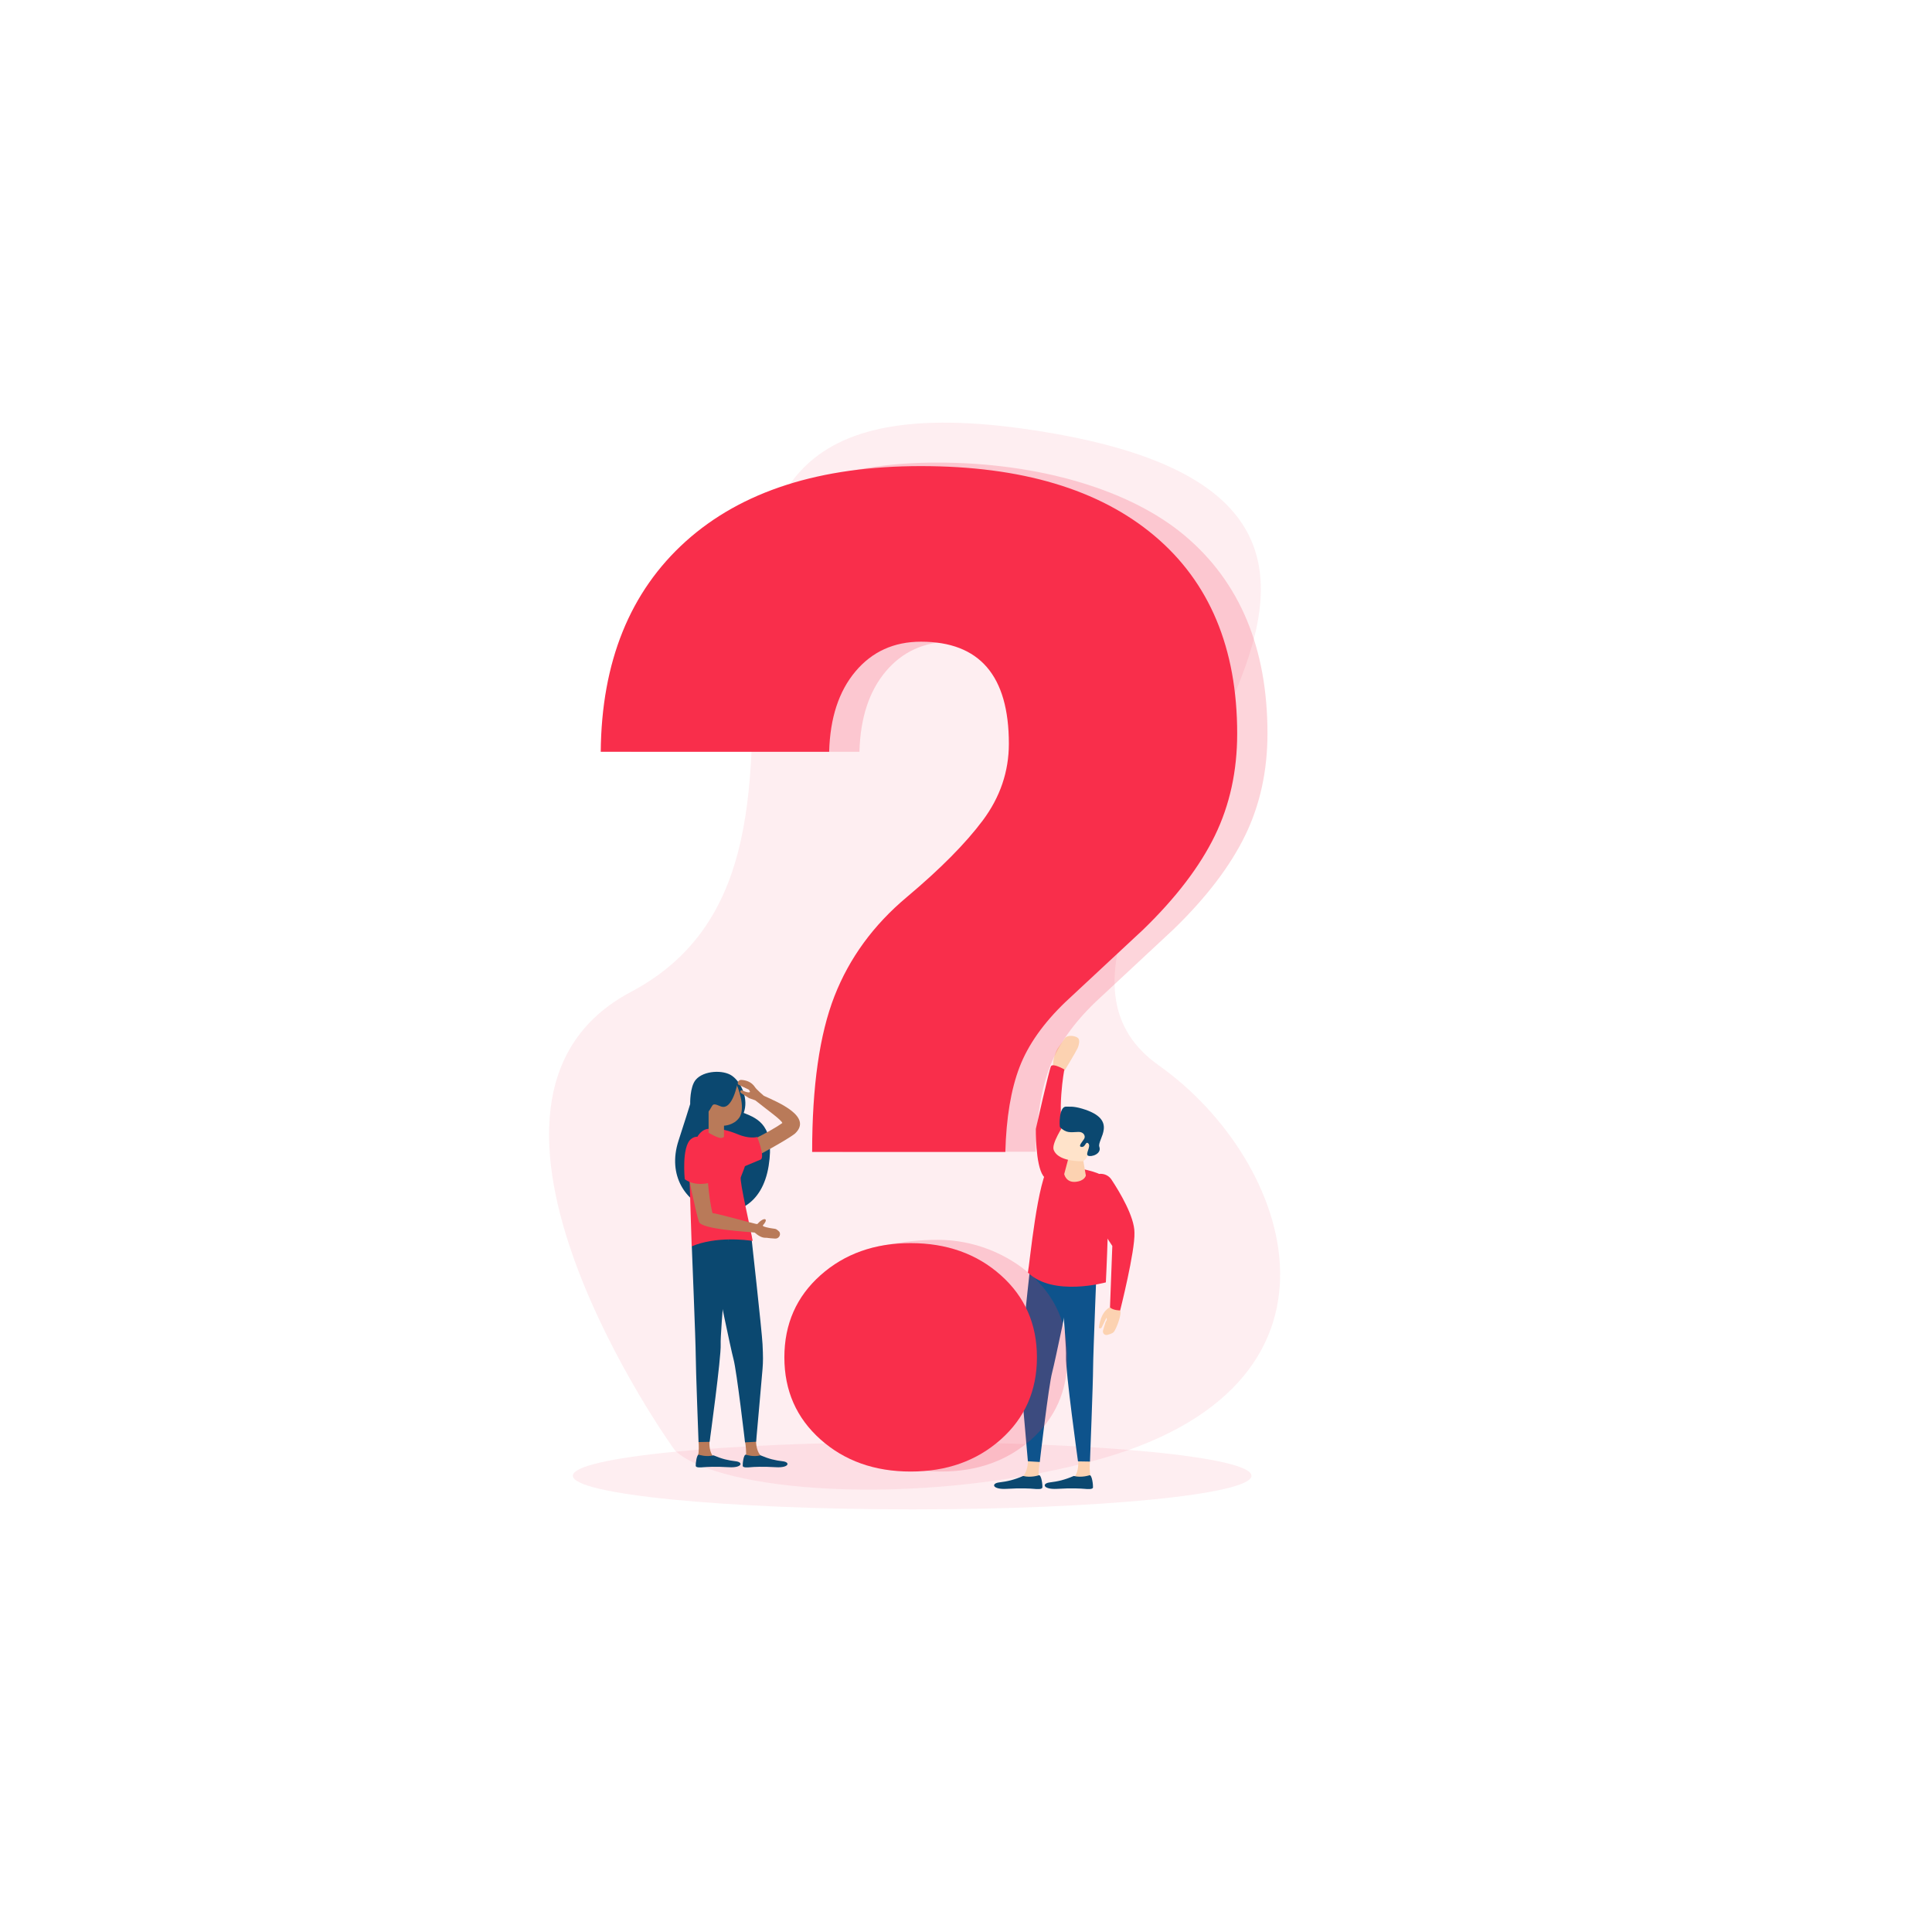 <svg width="360" height="360" viewBox="0 0 360 360" fill="none" xmlns="http://www.w3.org/2000/svg">
<path opacity="0.08" d="M169.969 281.25C204.887 281.25 233.194 278.446 233.194 274.987C233.194 271.529 204.887 268.725 169.969 268.725C135.051 268.725 106.744 271.529 106.744 274.987C106.744 278.446 135.051 281.25 169.969 281.25Z" fill="#F92E4B"/>
<path opacity="0.08" d="M125.813 270.319C125.494 270.019 79.069 205.163 117.581 184.819C169.987 157.106 100.2 63.506 196.95 80.888C290.1 97.612 177.75 171.506 215.906 198.506C240.937 216.206 255.469 258.731 203.119 272.381C169.913 281.006 133.894 277.875 125.813 270.319Z" fill="#F92E4B"/>
<path d="M197.081 195.356L198.412 193.5C198.769 192.806 200.4 192.919 200.925 193.481C201.281 193.875 200.981 194.925 200.812 195.281C200.4 196.162 198.319 199.575 198.319 199.575C198.319 199.575 197.306 200.025 196.425 198.956C195.806 198.244 196.8 195.75 197.081 195.356Z" fill="#FCD2B1"/>
<path d="M200.531 220.856C200.531 220.856 199.894 216.394 198.356 211.894C196.819 207.394 198.319 199.275 198.319 199.275C198.319 199.275 196.163 198.019 195.825 198.694C195.488 199.369 193.013 210.356 193.013 210.356C193.013 210.356 192.919 217.013 194.381 219.094C195.262 220.331 198.956 222.131 200.531 220.856Z" fill="#F92E4B"/>
<path d="M193.8 271.988C193.8 271.988 193.519 273.469 193.537 274.65C193.706 275.475 193.537 275.719 193.537 275.719L190.163 275.456C190.163 275.456 191.662 274.781 191.55 271.575C191.437 268.35 193.8 271.988 193.8 271.988Z" fill="#FCD2B1"/>
<path d="M193.575 274.894C193.575 274.894 192.112 275.4 190.65 275.025C188.944 275.756 187.744 276.037 186.187 276.225C184.631 276.412 184.912 277.575 187.556 277.425C190.2 277.256 192.056 277.369 192.656 277.425C193.237 277.481 194.194 277.556 194.231 277.162C194.288 276.787 194.063 274.762 193.575 274.894Z" fill="#0B4870"/>
<path d="M192.562 230.606C192.562 230.606 190.387 250.144 190.256 252.694C190.125 255.244 190.125 256.125 190.256 257.681C190.387 259.238 191.531 272.287 191.531 272.287L193.744 272.419C193.744 272.419 195.394 258.188 196.05 255.75C196.687 253.313 199.219 240.975 199.219 240.975L196.312 228.356L192.562 230.606Z" fill="#0E538C"/>
<path d="M203.1 272.25C203.1 272.25 202.987 273.338 203.1 274.519C203.325 275.325 203.194 275.588 203.194 275.588L199.8 275.606C199.8 275.606 201.225 274.819 200.869 271.613C200.494 268.406 203.1 272.25 203.1 272.25Z" fill="#FCD2B1"/>
<path d="M203.006 274.894C203.006 274.894 201.544 275.4 200.081 275.025C198.375 275.756 197.175 276.037 195.619 276.225C194.063 276.412 194.344 277.575 196.988 277.425C199.631 277.256 201.488 277.369 202.088 277.425C202.669 277.481 203.625 277.556 203.663 277.162C203.7 276.787 203.494 274.762 203.006 274.894Z" fill="#0B4870"/>
<path d="M196.931 230.606C196.931 230.606 198.769 250.219 198.638 252.769C198.506 255.319 200.869 272.306 200.869 272.306L203.1 272.344C203.1 272.344 203.681 257.419 203.681 254.906C203.681 252.506 204.469 233.044 204.469 233.044L201.188 228.356L196.931 230.606Z" fill="#0E538C"/>
<path d="M195.656 217.013C195.656 217.013 205.631 217.706 206.269 219.956C206.906 222.206 206.062 238.95 206.062 238.95C206.062 238.95 196.256 241.688 191.531 237.131C191.869 235.519 193.312 219.544 195.656 217.013Z" fill="#F92E4B"/>
<path d="M199.237 215.25L198.3 218.775C198.3 218.775 198.619 220.369 200.381 220.219C202.144 220.069 202.331 219.038 202.331 219.038L201.637 215.044C201.656 215.044 199.95 214.744 199.237 215.25Z" fill="#FCD2B1"/>
<path d="M198.131 209.737C198.131 209.737 195.919 213.075 196.331 214.237C196.744 215.4 198.281 216.356 201.694 216.394C202.837 216.112 203.775 212.531 203.662 211.8C202.987 207.094 199.294 208.819 198.131 209.737Z" fill="#FFE3CA"/>
<path d="M197.531 210.056C198.731 211.181 199.369 210.975 200.944 210.919C201.9 210.881 202.294 211.65 202.05 212.138C201.806 212.625 200.756 213.637 201.525 213.712C202.312 213.787 202.256 212.55 202.8 213.075C203.344 213.619 202.162 215.044 202.744 215.344C203.325 215.644 205.331 215.025 204.844 213.675C204.375 212.325 208.594 208.65 201.656 206.587C199.875 206.062 199.237 206.25 198.656 206.212C197.306 206.119 197.362 209.906 197.531 210.056Z" fill="#0B4870"/>
<path opacity="0.2" d="M156.975 214.631C156.975 202.369 158.363 192.713 161.138 185.606C163.913 178.519 168.394 172.369 174.619 167.156C180.825 161.944 185.55 157.181 188.775 152.869C192 148.538 193.631 143.775 193.631 138.581C193.631 125.906 188.175 119.569 177.263 119.569C172.219 119.569 168.15 121.425 165.056 125.1C161.944 128.794 160.312 133.781 160.144 140.081H117.562C117.731 123.3 123.019 110.231 133.425 100.856C143.831 91.5 155.831 86.194 174.638 86.194C193.35 86.194 210.45 91.144 220.744 99.787C231.019 108.431 236.175 120.731 236.175 136.669C236.175 143.644 234.788 149.981 232.013 155.681C229.238 161.381 224.794 167.231 218.662 173.175L204.188 186.656C200.081 190.594 197.213 194.644 195.619 198.806C194.025 202.969 193.144 208.237 192.975 214.612H156.975V214.631ZM151.819 252.919C151.819 246.713 157.612 236.606 162.112 232.612C162.112 232.612 168 231.019 174.731 231.019C181.444 231.019 187.688 233.625 192.169 237.619C196.65 241.613 198.9 246.713 198.9 252.919C198.9 259.125 196.65 264.225 192.169 268.219C187.669 272.213 182.081 274.2 175.369 274.2C168.656 274.2 163.05 272.213 158.569 268.219C154.069 264.225 151.819 259.125 151.819 252.919Z" fill="#F92E4B"/>
<path d="M151.331 214.631C151.331 202.369 152.719 192.713 155.494 185.606C158.269 178.519 162.75 172.369 168.975 167.156C175.181 161.944 179.906 157.181 183.131 152.869C186.356 148.538 187.987 143.775 187.987 138.581C187.987 125.906 182.531 119.569 171.619 119.569C166.575 119.569 162.506 121.425 159.413 125.1C156.3 128.794 154.669 133.781 154.5 140.081H111.938C112.088 123.319 117.375 110.25 127.781 100.875C138.188 91.519 152.794 86.85 171.6 86.85C190.313 86.85 204.825 91.181 215.1 99.825C225.375 108.469 230.531 120.769 230.531 136.706C230.531 143.681 229.144 150.019 226.369 155.719C223.594 161.419 219.15 167.269 213.019 173.213L198.544 186.694C194.438 190.631 191.569 194.681 189.975 198.844C188.381 203.006 187.5 208.275 187.331 214.65H151.331V214.631ZM146.156 252.919C146.156 246.713 148.406 241.613 152.888 237.619C157.369 233.625 162.975 231.638 169.688 231.638C176.4 231.638 182.006 233.625 186.487 237.619C190.969 241.613 193.219 246.713 193.219 252.919C193.219 259.125 190.969 264.225 186.487 268.219C181.987 272.213 176.4 274.2 169.688 274.2C162.975 274.2 157.369 272.213 152.888 268.219C148.406 264.225 146.156 259.125 146.156 252.919Z" fill="#F92E4B"/>
<path d="M206.831 243.6C206.831 243.6 205.181 244.162 204.769 247.331C204.731 247.612 205.256 247.575 205.312 247.294L206.175 245.531C206.381 246.038 206.044 246.094 205.931 246.6L205.537 247.894C205.387 248.4 205.837 248.869 206.344 248.737C206.812 248.606 207.319 248.437 207.525 248.212C207.975 247.725 209.081 244.856 208.725 244.144C208.369 243.45 207.6 242.944 206.831 243.6Z" fill="#FCD2B1"/>
<path d="M203.344 219.544C204.337 218.344 206.25 218.494 207.112 219.806C208.612 222.075 211.406 226.725 211.388 229.687C211.519 233.119 208.725 244.181 208.725 244.181C208.725 244.181 207.431 244.181 206.831 243.619C206.869 242.719 207.263 232.162 207.263 232.162C207.263 232.162 203.419 226.481 202.575 223.856C202.05 222.206 202.481 220.594 203.344 219.544Z" fill="#F92E4B"/>
<path d="M128.606 205.725C128.606 205.725 128.512 202.538 129.637 201.206C131.1 199.463 134.794 199.294 136.425 200.475C138.244 201.788 139.5 204.881 138.581 207.375C141.356 208.463 144.394 209.831 143.231 217.219C140.869 232.106 122.156 225.713 126.431 212.55C127.387 209.663 128.606 205.725 128.606 205.725Z" fill="#0B4870"/>
<path d="M138.788 268.35C138.788 268.35 139.05 269.738 139.031 270.825C138.881 271.594 139.031 271.819 139.031 271.819L142.163 271.575C142.163 271.575 140.775 270.956 140.869 267.956C140.981 264.975 138.788 268.35 138.788 268.35Z" fill="#B97A59"/>
<path d="M138.994 271.069C138.994 271.069 140.362 271.538 141.712 271.181C143.306 271.856 144.413 272.119 145.856 272.287C147.3 272.456 147.037 273.544 144.581 273.394C142.125 273.244 140.4 273.337 139.856 273.394C139.313 273.45 138.431 273.506 138.394 273.15C138.356 272.813 138.544 270.956 138.994 271.069ZM139.95 229.95C139.95 229.95 141.975 248.1 142.087 250.462C142.2 252.825 142.2 253.65 142.087 255.094C141.975 256.538 140.888 268.65 140.888 268.65L138.825 268.763C138.825 268.763 137.287 255.544 136.687 253.294C136.087 251.025 133.744 239.588 133.744 239.588L136.444 227.869L139.95 229.95Z" fill="#0B4870"/>
<path d="M130.162 268.612C130.162 268.612 130.275 269.625 130.162 270.712C129.956 271.462 130.087 271.688 130.087 271.688L133.237 271.706C133.237 271.706 131.906 270.975 132.244 267.994C132.581 265.031 130.162 268.612 130.162 268.612Z" fill="#B97A59"/>
<path d="M130.237 271.069C130.237 271.069 131.606 271.538 132.956 271.181C134.55 271.856 135.656 272.119 137.1 272.287C138.544 272.456 138.281 273.544 135.825 273.394C133.369 273.244 131.644 273.338 131.1 273.394C130.556 273.45 129.675 273.506 129.638 273.15C129.6 272.813 129.806 270.956 130.237 271.069ZM135.881 229.95C135.881 229.95 134.175 248.156 134.288 250.519C134.4 252.881 132.225 268.669 132.225 268.669L130.163 268.706C130.163 268.706 129.638 254.85 129.638 252.506C129.638 250.294 128.906 232.2 128.906 232.2L131.962 227.85L135.881 229.95Z" fill="#0B4870"/>
<path d="M142.331 204.188C142.331 204.188 140.925 202.988 140.681 202.575C139.987 201.506 138.862 201.263 138.131 201.225C137.756 201.206 137.456 201.506 137.456 201.863C137.456 201.956 137.512 202.05 137.587 202.106L139.425 202.988C139.519 203.025 139.519 203.044 139.594 203.119L139.669 203.269C139.8 203.438 139.781 203.513 139.556 203.55L139.312 203.531C139.2 203.55 138.356 203.231 138.262 203.175C138.112 203.1 137.925 203.231 137.944 203.4C137.944 203.531 138.019 203.663 138.15 203.719L139.575 204.619L140.737 205.031C143.325 207.094 145.519 208.613 145.781 209.25C143.081 211.181 137.812 213.525 137.812 213.525L139.987 215.981C139.987 215.981 146.606 212.475 148.162 211.2C151.444 208.069 144.994 205.388 142.331 204.188Z" fill="#B97A59"/>
<path d="M138.037 219.356C137.756 220.013 139.894 229.125 140.25 231.225C140.25 231.225 140.212 231.225 140.119 231.206C139.181 231.075 133.481 230.306 128.887 232.238L128.475 219.375L128.456 218.906C128.456 218.906 128.456 218.419 128.494 217.669C128.606 216.131 128.906 213.563 129.9 211.894C130.406 211.031 131.081 210.413 132 210.338C134.869 210.056 137.137 211.294 138.225 211.631C140.025 212.194 141.094 211.856 141.094 211.856C141.094 211.856 142.519 215.4 141.806 216.038L138.806 217.294C138.844 217.256 138.319 218.681 138.037 219.356Z" fill="#F92E4B"/>
<path d="M137.288 202.144C137.288 202.144 139.106 206.363 137.737 208.275C136.706 209.719 134.906 209.756 134.906 209.756V211.838C134.906 211.838 134.7 212.025 134.344 212.044C133.706 212.081 132.038 211.069 132.038 211.069V202.894L137.288 202.144ZM128.156 218.456C128.156 218.456 129.6 225.788 130.237 227.644C130.575 229.125 140.025 229.556 140.625 229.669C141.769 230.681 142.406 230.644 142.781 230.644C143.062 230.644 142.931 230.7 144.431 230.794C145.106 230.831 145.556 230.138 145.237 229.538C144.45 228.769 144.506 229.05 143.437 228.825C142.294 228.6 142.013 228.469 142.2 228.263C143.344 226.988 142.313 226.725 141.169 228.038C141.094 228.113 140.963 228.056 140.85 228.056C138.656 227.531 133.481 226.069 132.769 226.05C131.944 222.938 131.719 217.406 131.719 217.406L128.156 218.456Z" fill="#B97A59"/>
<path d="M127.594 219.731C127.594 219.731 126.975 213.694 128.756 212.25C130.537 210.806 132.562 213.131 132.469 216.187C132.375 219.225 132.431 220.331 132.431 220.331C132.431 220.331 129.694 221.25 127.594 219.731Z" fill="#F92E4B"/>
<path d="M137.456 201.675C137.456 201.675 136.519 207.113 134.25 206.138C132.187 205.256 133.219 206.1 131.325 207.919C130.763 208.463 131.212 202.163 131.212 202.163L137.456 201.675Z" fill="#0B4870"/>
</svg>
